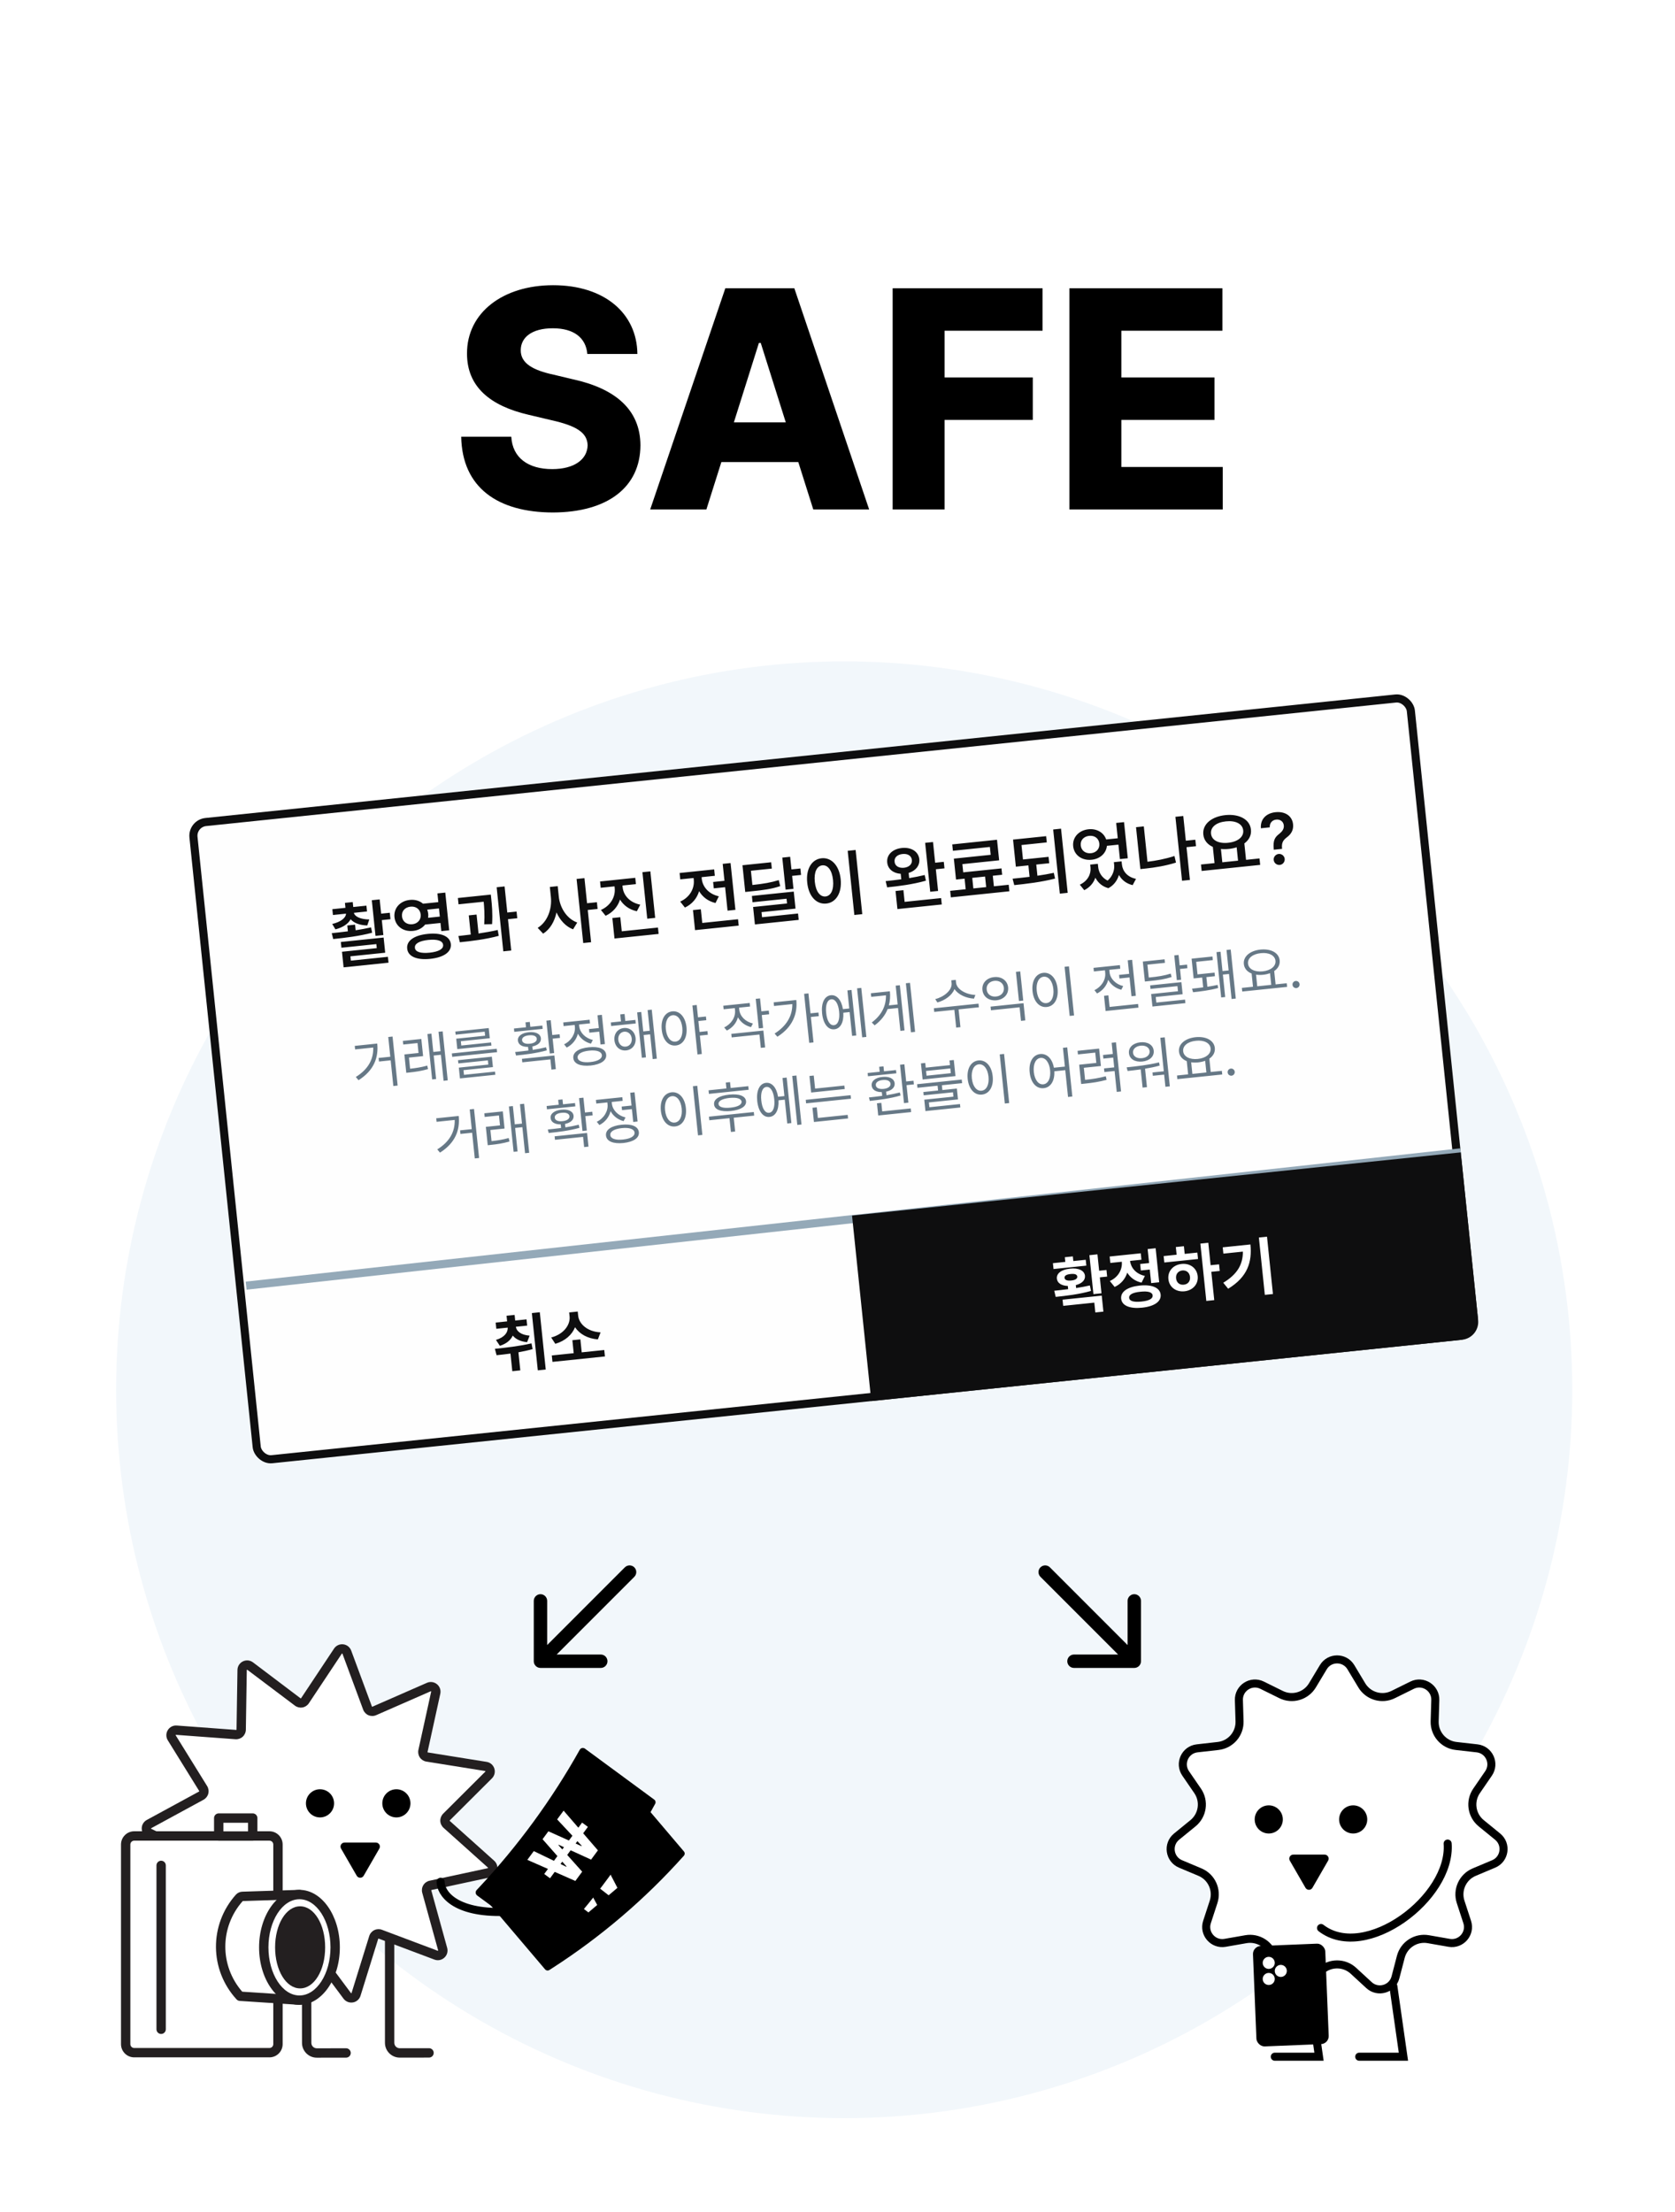 <svg width="375" height="495" viewBox="0 0 375 495" fill="none" xmlns="http://www.w3.org/2000/svg">
<rect width="375" height="495" fill="white"/>
<circle cx="188.999" cy="311" r="163" fill="#F2F7FB"/>
<path d="M296.265 373.086C297.663 370.758 301.038 370.758 302.437 373.086L304.876 377.147C306.323 379.556 309.376 380.453 311.896 379.208L316.144 377.111C318.579 375.908 321.418 377.733 321.336 380.448L321.192 385.183C321.107 387.992 323.192 390.397 325.984 390.712L330.691 391.245C333.39 391.55 334.792 394.619 333.255 396.859L330.574 400.764C328.984 403.081 329.437 406.231 331.616 408.006L335.288 410.999C337.394 412.714 336.914 416.055 334.41 417.108L330.043 418.945C327.452 420.034 326.131 422.929 327.004 425.6L328.476 430.103C329.32 432.685 327.109 435.236 324.434 434.768L319.768 433.952C316.999 433.467 314.322 435.188 313.612 437.908L312.416 442.491C311.73 445.119 308.491 446.07 306.493 444.23L303.009 441.021C300.942 439.117 297.76 439.117 295.692 441.021L292.208 444.23C290.21 446.07 286.971 445.119 286.285 442.491L285.089 437.908C284.379 435.188 281.702 433.467 278.934 433.952L274.268 434.768C271.592 435.236 269.382 432.685 270.226 430.103L271.697 425.6C272.57 422.929 271.249 420.034 268.658 418.945L264.291 417.108C261.787 416.055 261.307 412.714 263.413 410.999L267.085 408.006C269.264 406.231 269.717 403.081 268.127 400.764L265.446 396.859C263.909 394.619 265.311 391.55 268.01 391.245L272.717 390.712C275.51 390.397 277.594 387.992 277.509 385.183L277.365 380.448C277.283 377.733 280.122 375.908 282.558 377.111L286.805 379.208C289.325 380.453 292.378 379.556 293.825 377.147L296.265 373.086Z" fill="white" stroke="black" stroke-width="1.8"/>
<circle cx="284.05" cy="407.15" r="3.15" fill="black"/>
<circle cx="302.95" cy="407.15" r="3.15" fill="black"/>
<path d="M292.271 422.45C292.618 423.05 293.484 423.05 293.83 422.45L297.338 416.375C297.684 415.775 297.251 415.025 296.558 415.025H289.543C288.85 415.025 288.417 415.775 288.764 416.375L292.271 422.45Z" fill="black"/>
<path d="M324.1 412.549C325 424.699 305.65 439.101 295.75 431.45" stroke="black" stroke-width="1.8" stroke-linecap="round"/>
<path d="M293.049 444.499L295.299 460.249H285.399" stroke="black" stroke-width="1.8" stroke-linecap="round"/>
<path d="M311.949 444.499L314.199 460.249H304.299" stroke="black" stroke-width="1.8" stroke-linecap="round"/>
<path d="M139.89 350.74C140.475 350.154 141.425 350.154 142.011 350.74C142.597 351.326 142.597 352.276 142.011 352.861L140.95 351.801L139.89 350.74ZM121.001 373.248C120.172 373.248 119.501 372.577 119.501 371.748L119.502 358.248C119.502 357.42 120.173 356.748 121.002 356.748C121.83 356.748 122.502 357.42 122.502 358.248L122.501 370.248L134.501 370.249C135.329 370.249 136.001 370.921 136.001 371.749C136.001 372.577 135.329 373.249 134.501 373.249L121.001 373.248ZM140.95 351.801L142.011 352.861L122.062 372.809L121.001 371.748L119.94 370.688L139.89 350.74L140.95 351.801Z" fill="black"/>
<path d="M235.058 350.74C234.472 350.154 233.522 350.154 232.936 350.74C232.351 351.326 232.351 352.276 232.936 352.861L233.997 351.801L235.058 350.74ZM253.946 373.248C254.775 373.248 255.446 372.577 255.446 371.748L255.446 358.248C255.446 357.42 254.774 356.748 253.946 356.748C253.117 356.748 252.446 357.42 252.446 358.248L252.446 370.248L240.446 370.249C239.618 370.249 238.946 370.921 238.946 371.749C238.946 372.577 239.618 373.249 240.446 373.249L253.946 373.248ZM233.997 351.801L232.936 352.861L252.886 372.809L253.946 371.748L255.007 370.688L235.058 350.74L233.997 351.801Z" fill="black"/>
<rect x="280.445" y="435.539" width="16.2" height="22.5" rx="1.8" transform="rotate(-2.326 280.445 435.539)" fill="black"/>
<circle cx="284.045" cy="439.251" r="1.35" fill="white"/>
<circle cx="284.045" cy="442.851" r="1.35" fill="white"/>
<circle cx="286.745" cy="441.051" r="1.35" fill="white"/>
<path d="M79.717 446.299L83.675 433.554C83.866 432.938 84.536 432.608 85.143 432.836L97.629 437.531C98.488 437.854 99.353 437.066 99.107 436.176L95.553 423.308C95.38 422.685 95.768 422.043 96.399 421.907L109.432 419.102C110.329 418.911 110.628 417.777 109.946 417.165L100.005 408.26C99.525 407.828 99.504 407.082 99.963 406.625L109.408 397.209C110.057 396.56 109.701 395.447 108.791 395.3L95.624 393.188C94.986 393.083 94.566 392.468 94.702 391.836L97.559 378.801C97.756 377.903 96.852 377.159 96.01 377.527L83.795 382.875C83.203 383.135 82.515 382.839 82.291 382.233L77.652 369.714C77.331 368.851 76.17 368.718 75.66 369.48L68.276 380.589C67.919 381.129 67.183 381.255 66.665 380.863L56.007 372.839C55.274 372.287 54.222 372.801 54.207 373.719L53.998 387.067C53.987 387.713 53.436 388.217 52.791 388.17L39.492 387.186C38.575 387.119 37.972 388.119 38.455 388.9L45.486 400.245C45.825 400.793 45.634 401.517 45.067 401.827L33.354 408.197C32.546 408.634 32.579 409.804 33.408 410.203L45.45 415.946C46.034 416.223 46.263 416.936 45.952 417.503L39.538 429.202C39.095 430.009 39.756 430.975 40.667 430.858L53.894 429.175C54.534 429.094 55.114 429.566 55.159 430.216L56.085 443.535C56.148 444.452 57.225 444.912 57.93 444.318L68.144 435.743C68.638 435.326 69.383 435.413 69.767 435.933L77.739 446.64C78.288 447.378 79.439 447.182 79.713 446.304L79.717 446.299Z" fill="white"/>
<path d="M79.154 448.077C79.895 447.898 80.487 447.349 80.713 446.612L84.672 433.868C84.674 433.859 84.681 433.835 84.713 433.823C84.739 433.808 84.763 433.82 84.773 433.822L97.258 438.516C98.027 438.805 98.879 438.641 99.486 438.085C100.094 437.532 100.33 436.693 100.113 435.9L96.558 423.032C96.558 423.032 96.55 423 96.565 422.974C96.58 422.945 96.605 422.943 96.613 422.941L109.646 420.136C110.45 419.967 111.079 419.362 111.288 418.569C111.497 417.776 111.247 416.939 110.636 416.392L100.696 407.486C100.696 407.486 100.674 407.466 100.67 407.432C100.67 407.397 100.687 407.38 100.69 407.375L110.136 397.959C110.715 397.379 110.92 396.535 110.67 395.75C110.416 394.969 109.757 394.4 108.946 394.272L95.779 392.16C95.779 392.16 95.747 392.154 95.728 392.129C95.709 392.103 95.715 392.076 95.714 392.072L98.572 379.037C98.749 378.234 98.463 377.41 97.829 376.891C97.194 376.371 96.333 376.251 95.581 376.58L83.366 381.928C83.366 381.928 83.335 381.94 83.306 381.929C83.277 381.915 83.267 381.892 83.266 381.887L78.627 369.368C78.341 368.596 77.659 368.057 76.844 367.965C76.028 367.87 75.242 368.237 74.786 368.921L67.402 380.031C67.402 380.031 67.379 380.058 67.35 380.065C67.317 380.073 67.296 380.056 67.29 380.049L56.639 372.002C55.981 371.51 55.116 371.425 54.38 371.785C53.644 372.144 53.175 372.879 53.163 373.702L52.954 387.05C52.954 387.05 52.954 387.084 52.928 387.104C52.904 387.127 52.881 387.124 52.872 387.121L39.573 386.137C38.757 386.076 37.983 386.475 37.558 387.178C37.133 387.88 37.137 388.751 37.569 389.449L44.6 400.794C44.6 400.794 44.615 400.821 44.609 400.852C44.6 400.885 44.577 400.895 44.574 400.9L32.861 407.27C32.141 407.66 31.707 408.416 31.729 409.235C31.751 410.059 32.225 410.786 32.966 411.141L45.007 416.884C45.007 416.884 45.037 416.898 45.049 416.93C45.061 416.962 45.048 416.982 45.042 416.992L38.628 428.691C38.234 429.412 38.276 430.283 38.738 430.961C39.2 431.639 39.994 431.999 40.808 431.892L54.035 430.21C54.035 430.21 54.068 430.202 54.095 430.225C54.121 430.245 54.123 430.27 54.121 430.279L55.047 443.594C55.103 444.414 55.611 445.123 56.365 445.446C57.12 445.768 57.981 445.637 58.612 445.109L68.825 436.534C68.825 436.534 68.85 436.511 68.882 436.52C68.914 436.526 68.931 436.543 68.933 436.551L76.904 447.258C77.395 447.916 78.202 448.239 79.014 448.103C79.063 448.091 79.112 448.083 79.161 448.071L79.154 448.077ZM78.713 445.988C78.713 445.988 78.706 446.028 78.653 446.041C78.608 446.052 78.589 446.026 78.577 446.012L70.606 435.309C70.249 434.83 69.707 434.517 69.118 434.448C68.528 434.379 67.925 434.56 67.47 434.942L57.256 443.517C57.256 443.517 57.221 443.547 57.177 443.527C57.133 443.508 57.132 443.482 57.131 443.461L56.204 430.142C56.164 429.548 55.874 428.992 55.415 428.611C54.957 428.23 54.355 428.061 53.761 428.135L40.535 429.818C40.535 429.818 40.489 429.825 40.462 429.784C40.435 429.747 40.447 429.723 40.459 429.702L46.869 418.004C47.156 417.482 47.217 416.858 47.032 416.29C46.847 415.722 46.436 415.252 45.899 414.994L33.858 409.251C33.858 409.251 33.814 409.231 33.815 409.183C33.817 409.136 33.839 409.122 33.855 409.114L45.567 402.744C46.089 402.458 46.478 401.966 46.628 401.391C46.781 400.814 46.687 400.194 46.375 399.687L39.344 388.342C39.344 388.342 39.317 388.301 39.342 388.261C39.366 388.22 39.393 388.222 39.414 388.221L52.713 389.206C53.306 389.252 53.898 389.044 54.336 388.645C54.774 388.245 55.031 387.669 55.042 387.075L55.251 373.728C55.251 373.728 55.252 373.68 55.295 373.661C55.338 373.642 55.359 373.658 55.374 373.668L66.032 381.692C66.508 382.051 67.116 382.197 67.704 382.098C68.296 381.998 68.817 381.656 69.146 381.162L76.53 370.053C76.53 370.053 76.555 370.012 76.604 370.018C76.648 370.024 76.658 370.048 76.667 370.067L81.306 382.586C81.514 383.144 81.948 383.601 82.491 383.832C83.034 384.063 83.667 384.06 84.208 383.822L96.423 378.474C96.423 378.474 96.466 378.455 96.503 378.485C96.54 378.514 96.534 378.542 96.53 378.56L93.672 391.595C93.546 392.178 93.665 392.792 93.999 393.285C94.334 393.778 94.864 394.116 95.451 394.207L108.618 396.32C108.618 396.32 108.663 396.326 108.678 396.37C108.689 396.415 108.672 396.436 108.658 396.448L99.213 405.864C98.793 406.285 98.559 406.868 98.573 407.461C98.588 408.057 98.855 408.627 99.297 409.025L109.237 417.93C109.237 417.93 109.27 417.961 109.26 418.007C109.249 418.052 109.224 418.054 109.201 418.064L96.168 420.869C95.59 420.992 95.075 421.358 94.768 421.869C94.46 422.379 94.373 423 94.534 423.574L98.088 436.442C98.088 436.442 98.099 436.487 98.069 436.52C98.034 436.555 98.01 436.543 97.991 436.539L85.505 431.845C84.95 431.634 84.324 431.665 83.788 431.928C83.253 432.191 82.846 432.665 82.669 433.235L78.711 445.979L78.713 445.988Z" fill="#231F20"/>
<path d="M89.492 460.451L96.053 460.444C96.631 460.444 97.1 459.973 97.099 459.395C97.099 458.816 96.629 458.346 96.051 458.347L89.49 458.353C88.824 458.354 88.279 457.809 88.278 457.142L88.277 434.149C88.276 433.57 87.807 433.101 87.228 433.101C86.65 433.102 86.181 433.572 86.182 434.151L86.183 457.144C86.185 458.969 87.67 460.452 89.492 460.451Z" fill="#231F20"/>
<path d="M70.921 460.466L77.481 460.459C78.059 460.459 78.528 459.988 78.528 459.41C78.527 458.831 78.057 458.361 77.479 458.362L70.918 458.368C70.252 458.369 69.707 457.824 69.707 457.157L69.686 436.557C69.686 435.978 69.216 435.509 68.638 435.51C68.06 435.51 67.591 435.98 67.592 436.559L67.612 457.159C67.614 458.984 69.098 460.467 70.921 460.466Z" fill="#231F20"/>
<path d="M30.041 410.857L60.318 410.857C61.371 410.857 62.225 411.711 62.225 412.765L62.225 457.439C62.225 458.493 61.371 459.347 60.318 459.347L30.041 459.347C28.988 459.347 28.135 458.493 28.135 457.439L28.135 412.765C28.135 411.711 28.988 410.857 30.041 410.857Z" fill="white"/>
<path d="M30.04 460.394L60.326 460.394C61.951 460.394 63.279 459.068 63.279 457.437L63.279 412.759C63.279 411.128 61.955 409.802 60.326 409.802L30.044 409.802C28.419 409.802 27.09 411.128 27.09 412.759L27.09 457.437C27.09 459.068 28.414 460.394 30.044 460.394L30.04 460.394ZM60.326 411.904C60.799 411.904 61.184 412.289 61.184 412.763L61.184 457.441C61.184 457.915 60.799 458.301 60.326 458.301L30.044 458.301C29.571 458.301 29.185 457.915 29.185 457.441L29.185 412.763C29.185 412.289 29.571 411.904 30.044 411.904L60.326 411.904Z" fill="#231F20"/>
<path d="M36.076 455.158C36.654 455.158 37.123 454.689 37.123 454.11L37.123 417.44C37.123 416.861 36.654 416.391 36.076 416.391C35.498 416.391 35.029 416.861 35.029 417.44L35.029 454.11C35.029 454.689 35.498 455.158 36.076 455.158Z" fill="#231F20"/>
<path d="M53.734 446.716L67.044 447.593L67.044 423.96L54.279 424.371C54.011 424.38 53.76 424.497 53.584 424.699C47.974 430.986 48.041 440.508 53.739 446.721L53.734 446.716Z" fill="white"/>
<path d="M67.044 448.64C67.308 448.64 67.564 448.54 67.761 448.355C67.97 448.158 68.092 447.881 68.092 447.592L68.092 423.959C68.092 423.674 67.979 423.401 67.773 423.204C67.568 423.007 67.296 422.898 67.011 422.91L54.245 423.321C53.697 423.338 53.169 423.585 52.8 423.997C46.805 430.716 46.876 440.792 52.964 447.428C53.148 447.625 53.399 447.747 53.667 447.763L66.977 448.64C66.998 448.64 67.023 448.64 67.044 448.64ZM65.997 425.041L65.997 446.472L54.229 445.7C49.155 439.869 49.18 431.228 54.342 425.419L65.997 425.045L65.997 425.041Z" fill="#231F20"/>
<path d="M67.044 447.596C62.629 447.596 59.05 442.306 59.05 435.78C59.05 429.254 62.629 423.963 67.044 423.963C71.459 423.963 75.038 429.254 75.038 435.78C75.038 442.306 71.459 447.596 67.044 447.596Z" fill="white"/>
<path d="M67.044 448.642C72.029 448.642 76.085 442.87 76.085 435.777C76.085 428.684 72.029 422.912 67.044 422.912C62.059 422.912 58.003 428.684 58.003 435.777C58.003 442.87 62.059 448.642 67.044 448.642ZM67.044 425.01C70.873 425.01 73.99 429.842 73.99 435.777C73.99 441.713 70.873 446.545 67.044 446.545C63.215 446.545 60.098 441.713 60.098 435.777C60.098 429.842 63.215 425.01 67.044 425.01Z" fill="#231F20"/>
<path d="M67.195 443.918C64.68 443.918 62.642 440.274 62.642 435.78C62.642 431.286 64.68 427.642 67.195 427.642C69.711 427.642 71.749 431.286 71.749 435.78C71.749 440.274 69.711 443.918 67.195 443.918Z" fill="#231F20"/>
<path d="M67.193 444.964C70.335 444.964 72.794 440.928 72.794 435.777C72.794 430.626 70.335 426.591 67.193 426.591C64.05 426.591 61.591 430.626 61.591 435.777C61.591 440.928 64.05 444.964 67.193 444.964ZM67.193 428.693C68.852 428.693 70.699 431.604 70.699 435.782C70.699 439.96 68.852 442.871 67.193 442.871C65.534 442.871 63.686 439.96 63.686 435.782C63.686 431.604 65.534 428.693 67.193 428.693Z" fill="#231F20"/>
<path d="M48.968 406.849L56.581 406.849L56.581 410.875L48.968 410.875L48.968 406.849Z" fill="white"/>
<path d="M48.968 411.922L56.581 411.922C57.159 411.922 57.628 411.452 57.628 410.873L57.628 406.846C57.628 406.267 57.159 405.797 56.581 405.797L48.968 405.797C48.39 405.797 47.921 406.267 47.921 406.846L47.921 410.873C47.921 411.452 48.39 411.922 48.968 411.922ZM55.533 409.824L50.016 409.824L50.016 407.895L55.533 407.895L55.533 409.824Z" fill="#231F20"/>
<path d="M79.862 419.75C80.209 420.35 81.075 420.35 81.421 419.75L84.928 413.675C85.275 413.075 84.842 412.325 84.149 412.325H77.134C76.441 412.325 76.008 413.075 76.355 413.675L79.862 419.75Z" fill="black"/>
<circle cx="71.644" cy="403.55" r="3.15" fill="black"/>
<circle cx="88.744" cy="403.55" r="3.15" fill="black"/>
<path d="M98.644 421.096C98.644 423.497 101.523 428.209 113.044 427.85" stroke="black" stroke-width="1.8" stroke-linecap="round"/>
<g filter="url(#filter0_d_4633_83984)">
<path d="M109.593 426.593C109.275 426.218 109.355 425.648 109.766 425.376L110.412 424.948C121.063 417.889 130.819 409.564 139.465 400.155C139.786 399.805 140.341 399.816 140.649 400.178L153.122 414.865C153.354 415.139 153.349 415.542 153.11 415.81C144.453 425.503 134.521 433.978 123.588 441.004L123 441.382C122.686 441.583 122.272 441.522 122.03 441.237L109.593 426.593Z" fill="black"/>
<path d="M131.734 428.5L127.71 425.461L126.357 426.607L125.315 425.375L126.389 424.465L122.364 421.427L124.223 419.852L128.109 423.008L129.111 422.16L126.746 417.715L128.424 416.294L132.419 419.358L133.427 418.504L130.947 414.157L132.806 412.582L135.135 417.057L136.216 416.142L137.259 417.374L135.901 418.524L138.229 422.999L136.262 424.666L132.297 421.576L131.307 422.414L133.702 426.834L131.734 428.5ZM129.382 424.045L130.481 424.939L130.553 424.878L129.883 423.621L129.382 424.045ZM130.518 420.968L131.001 420.559L129.967 419.755L129.895 419.817L130.518 420.968ZM133.728 420.364L134.873 421.239L134.945 421.178L134.235 419.935L133.728 420.364Z" fill="white"/>
</g>
<g filter="url(#filter1_d_4633_83984)">
<path d="M106.828 424.713C106.432 424.421 106.379 423.848 106.715 423.489L107.246 422.923C115.982 413.598 123.554 403.247 129.797 392.098C130.03 391.684 130.572 391.566 130.955 391.847L146.479 403.262C146.768 403.475 146.856 403.869 146.685 404.185C140.496 415.613 132.788 426.15 123.769 435.508L123.284 436.011C123.025 436.279 122.607 436.315 122.307 436.094L106.828 424.713Z" fill="black"/>
<path d="M128.809 421.46L124.191 419.431L123.14 420.857L121.841 419.9L122.677 418.766L118.059 416.738L119.505 414.777L124.015 416.952L124.794 415.895L121.468 412.116L122.773 410.346L127.366 412.406L128.15 411.343L124.735 407.685L126.181 405.724L129.479 409.541L130.319 408.402L131.618 409.359L130.562 410.792L133.86 414.609L132.329 416.685L127.759 414.593L126.989 415.637L130.339 419.384L128.809 421.46ZM125.492 417.668L126.767 418.284L126.823 418.207L125.881 417.139L125.492 417.668ZM125.888 414.412L126.263 413.902L125.072 413.358L125.016 413.435L125.888 414.412ZM128.872 413.084L130.188 413.671L130.244 413.595L129.266 412.549L128.872 413.084Z" fill="white"/>
</g>
<path d="M131.488 79.205C131.18 75.616 128.514 73.463 123.763 73.463C119.046 73.463 116.62 75.514 116.585 78.316C116.517 81.393 119.525 82.897 123.968 83.853L128.275 84.879C137.811 86.964 143.348 91.715 143.382 99.644C143.348 109.01 136.068 114.649 123.763 114.684C111.424 114.649 103.46 109.112 103.255 97.731H114.466C114.74 102.516 118.329 104.977 123.626 104.977C128.548 104.977 131.488 102.823 131.556 99.644C131.488 96.773 128.958 95.269 123.49 94.039L118.294 92.809C109.784 90.826 104.554 86.588 104.554 79.137C104.52 69.942 112.621 63.824 123.832 63.824C135.248 63.824 142.596 70.045 142.699 79.205H131.488ZM158.148 114H145.57L162.386 64.508H177.835L194.583 114H182.074L178.724 103.404H161.498L158.148 114ZM164.3 94.518H175.921L170.316 76.744H169.906L164.3 94.518ZM199.847 114V64.508H233.412V74.01H211.468V84.469H231.224V93.971H211.468V114H199.847ZM239.427 114V64.508H273.675V74.01H251.048V84.469L271.898 84.469V93.971L251.048 93.971V104.498L273.744 104.498V114H239.427Z" fill="black"/>
<rect x="42.996" y="184.272" width="274.011" height="143.357" rx="3.093" transform="rotate(-5.924 42.996 184.272)" fill="#FEFEFE" stroke="#0E0E0F" stroke-width="1.815"/>
<path d="M117.88 295.245L118.025 296.641L115.487 296.904C115.634 297.908 116.639 298.737 118.572 298.893L118.011 300.348C116.529 300.217 115.461 299.679 114.801 298.878C114.335 299.881 113.387 300.706 111.91 301.166L111.032 299.846C112.932 299.278 113.73 298.177 113.668 297.093L111.115 297.358L110.971 295.962L113.537 295.695L113.407 294.44L115.212 294.253L115.342 295.508L117.88 295.245ZM110.796 301.838C113.165 301.592 116.322 301.243 118.993 300.616L119.241 301.902C118.202 302.195 117.129 302.428 116.065 302.616L116.485 306.663L114.694 306.849L114.285 302.901C113.175 303.059 112.11 303.169 111.173 303.267L110.796 301.838ZM120.404 306.656L119.074 293.838L120.851 293.654L122.181 306.472L120.404 306.656ZM135.282 302.105L135.431 303.543L123.685 304.762L123.536 303.324L128.443 302.814L128.142 299.909L129.933 299.724L130.234 302.628L135.282 302.105ZM123.404 299.304C126.262 298.551 127.695 296.428 127.521 294.615L127.426 293.698L129.344 293.499L129.439 294.416C129.622 296.25 131.479 298.01 134.459 298.156L133.853 299.73C131.554 299.555 129.751 298.524 128.739 297.011C128.065 298.692 126.521 300.085 124.32 300.719L123.404 299.304Z" fill="#0E0E0F"/>
<path d="M87.885 231.96L89.023 242.929L88.061 243.028L87.464 237.279L84.849 237.55L84.765 236.748L87.381 236.477L86.923 232.06L87.885 231.96ZM79.657 241.007C82.476 239.262 83.632 237.003 83.563 234.416L79.504 234.837L79.422 234.048L84.456 233.525C84.772 236.635 83.744 239.529 80.269 241.729L79.657 241.007ZM94.327 232.501L94.725 236.338L91.554 236.667L91.812 239.16C93.076 239.022 94.262 238.849 95.656 238.462L95.824 239.242C94.292 239.676 93.057 239.854 91.675 239.997L90.959 240.071L90.533 235.963L93.704 235.634L93.473 233.413L90.278 233.744L90.193 232.93L94.327 232.501ZM96.75 241.553L95.696 231.399L96.585 231.306L97.01 235.403L98.626 235.235L98.175 230.892L99.101 230.796L100.239 241.765L99.314 241.861L98.709 236.037L97.093 236.205L97.638 241.461L96.75 241.553ZM111.203 234.691L111.283 235.456L101.239 236.498L101.16 235.733L111.203 234.691ZM102.615 237.976L102.539 237.248L110.115 236.462L110.357 238.794L103.768 239.478L103.877 240.527L110.824 239.806L110.897 240.509L102.975 241.331L102.724 238.913L109.325 238.228L109.228 237.29L102.615 237.976ZM102.009 231.542L101.936 230.838L109.413 230.063L109.649 232.333L103.171 233.005L103.271 233.967L109.946 233.275L110.019 233.978L102.382 234.771L102.14 232.439L108.605 231.768L108.512 230.867L102.009 231.542ZM123.298 228.298L123.642 231.617L125.283 231.446L125.368 232.261L123.727 232.431L124.061 235.651L123.086 235.752L122.323 228.399L123.298 228.298ZM115.332 235.422C116.208 235.331 117.232 235.225 118.303 235.083L118.219 234.275C116.93 234.29 116.042 233.79 115.954 232.876C115.844 231.877 116.81 231.153 118.352 230.993C119.907 230.832 120.983 231.344 121.099 232.342C121.18 233.25 120.439 233.919 119.181 234.175L119.261 234.946C120.28 234.79 121.308 234.596 122.255 234.355L122.415 235.049C120.077 235.716 117.457 236.006 115.525 236.2L115.332 235.422ZM115.138 230.903L115.061 230.162L117.763 229.882L117.649 228.784L118.611 228.684L118.725 229.782L121.415 229.503L121.492 230.243L115.138 230.903ZM116.931 237.726L116.85 236.948L124.117 236.194L124.435 239.254L123.46 239.355L123.223 237.073L116.931 237.726ZM116.879 232.78C116.932 233.354 117.608 233.677 118.619 233.56C119.632 233.467 120.233 233.012 120.173 232.438C120.113 231.858 119.434 231.567 118.424 231.684C117.411 231.777 116.813 232.201 116.879 232.78ZM134.747 227.097L135.425 233.637L134.451 233.738L134.152 230.863L131.944 231.092L131.861 230.29L134.069 230.061L133.772 227.198L134.747 227.097ZM126.29 233.699C127.858 232.944 128.864 231.337 128.701 229.77L128.659 229.363L126.179 229.62L126.094 228.806L132.005 228.192L132.089 229.007L129.634 229.261L129.675 229.656C129.823 231.088 131.063 232.337 132.724 232.72L132.299 233.549C131.025 233.233 129.973 232.406 129.38 231.327C129.045 232.659 128.133 233.788 126.877 234.424L126.29 233.699ZM128.356 236.777C128.216 235.488 129.538 234.59 131.821 234.36C134.097 234.117 135.576 234.725 135.71 236.014C135.844 237.31 134.52 238.195 132.245 238.444C129.961 238.668 128.484 238.073 128.356 236.777ZM129.318 236.677C129.395 237.474 130.481 237.847 132.165 237.666C133.843 237.498 134.83 236.91 134.747 236.114C134.664 235.312 133.578 234.938 131.9 235.112C130.215 235.287 129.229 235.876 129.318 236.677ZM142.248 228.239L142.33 229.029L136.827 229.6L136.745 228.81L139.028 228.573L138.865 227.006L139.828 226.907L139.991 228.474L142.248 228.239ZM137.558 232.792C137.407 231.336 138.293 230.202 139.656 230.055C141.038 229.918 142.132 230.845 142.296 232.3C142.436 233.776 141.557 234.915 140.176 235.064C138.811 235.2 137.711 234.266 137.558 232.792ZM138.421 232.702C138.523 233.677 139.218 234.309 140.087 234.213C140.964 234.128 141.533 233.364 141.432 232.39C141.332 231.427 140.618 230.791 139.74 230.869C138.872 230.972 138.322 231.74 138.421 232.702ZM143.701 236.706L142.647 226.552L143.56 226.457L144.012 230.812L145.468 230.661L144.988 226.034L145.913 225.938L147.051 236.907L146.126 237.003L145.551 231.463L144.095 231.614L144.614 236.612L143.701 236.706ZM150.517 226.321C152.134 226.16 153.436 227.527 153.691 229.858C153.921 232.198 152.927 233.797 151.31 233.959C149.682 234.134 148.387 232.772 148.151 230.433C147.902 228.102 148.889 226.496 150.517 226.321ZM149.064 230.338C149.255 232.12 150.135 233.214 151.22 233.095C152.319 232.987 152.938 231.738 152.753 229.955C152.568 228.172 151.706 227.077 150.607 227.185C149.522 227.304 148.885 228.555 149.064 230.338ZM156.157 235.963L155.019 224.994L155.981 224.894L156.268 227.658L158.045 227.473L158.131 228.3L156.354 228.484L156.608 230.927L158.384 230.743L158.469 231.557L156.692 231.742L157.12 235.863L156.157 235.963ZM165.508 225.963C165.666 227.424 166.878 228.646 168.559 229.039L168.143 229.843C166.845 229.528 165.796 228.733 165.209 227.646C164.87 228.941 163.964 230.014 162.724 230.617L162.127 229.918C163.708 229.168 164.709 227.636 164.558 226.062L164.51 225.593L162.005 225.853L161.923 225.063L167.845 224.448L167.927 225.238L165.46 225.494L165.508 225.963ZM163.806 232.151L163.724 231.361L170.905 230.616L171.297 234.392L170.334 234.491L170.024 231.506L163.806 232.151ZM169.882 230.136L169.196 223.523L170.158 223.423L170.459 226.322L172.113 226.151L172.198 226.977L170.545 227.149L170.845 230.036L169.882 230.136ZM180.992 222.299L181.455 226.765L183.232 226.581L183.316 227.395L181.54 227.579L182.13 233.268L181.167 233.367L180.029 222.398L180.992 222.299ZM173.419 231.29C176.105 229.59 177.428 227.314 177.38 224.694L173.29 225.118L173.206 224.304L178.277 223.778C178.593 226.881 177.43 229.864 174.042 231.999L173.419 231.29ZM192.824 221.071L193.963 232.04L193.025 232.137L191.887 221.168L192.824 221.071ZM184.05 226.77C183.814 224.438 184.586 222.867 186.011 222.713C187.344 222.581 188.378 223.771 188.716 225.825L190.135 225.677L189.715 221.63L190.64 221.534L191.696 231.714L190.771 231.81L190.218 226.479L188.805 226.626C188.934 228.77 188.154 230.204 186.802 230.338C185.378 230.492 184.298 229.102 184.05 226.77ZM184.963 226.676C185.135 228.454 185.819 229.517 186.706 229.413C187.602 229.332 188.053 228.151 187.862 226.375C187.684 224.591 187 223.533 186.106 223.626C185.217 223.718 184.765 224.894 184.963 226.676ZM203.732 219.939L204.87 230.908L203.944 231.004L202.806 220.035L203.732 219.939ZM195.174 228.809C197.408 227.149 198.4 225.044 198.347 222.73L195.052 223.072L194.969 222.27L199.226 221.828C199.338 222.908 199.273 223.968 198.998 224.982L200.966 224.778L200.53 220.571L201.455 220.475L202.505 230.592L201.579 230.688L201.048 225.568L198.722 225.809C198.195 227.155 197.251 228.394 195.814 229.453L195.174 228.809ZM214.042 219.904C214.209 221.452 216.358 222.576 218.367 222.648L218.054 223.479C216.322 223.372 214.534 222.603 213.691 221.331C213.129 222.761 211.541 223.868 209.862 224.329L209.385 223.58C211.336 223.097 213.206 221.581 213.042 220.008L212.977 219.379L213.977 219.275L214.042 219.904ZM209.159 226.447L209.074 225.633L219.068 224.596L219.153 225.41L214.612 225.881L215.024 229.854L214.074 229.953L213.662 225.98L209.159 226.447ZM229.147 224.498L229.547 228.347L228.584 228.447L228.269 225.412L221.853 226.078L221.769 225.263L229.147 224.498ZM219.948 221.536C219.784 220.013 220.889 218.826 222.555 218.659C224.22 218.48 225.533 219.416 225.698 220.94C225.852 222.483 224.758 223.662 223.093 223.841C221.427 224.008 220.102 223.079 219.948 221.536ZM220.898 221.438C220.995 222.494 221.878 223.132 223.006 223.002C224.124 222.899 224.857 222.093 224.748 221.038C224.641 220.008 223.758 219.376 222.641 219.486C221.513 219.609 220.779 220.409 220.898 221.438ZM228.124 224.005L227.446 217.478L228.409 217.378L229.086 223.905L228.124 224.005ZM239.316 216.247L240.457 227.24L239.482 227.341L238.341 216.348L239.316 216.247ZM231.164 221.819C230.928 219.486 231.934 217.879 233.568 217.704C235.197 217.541 236.53 218.905 236.766 221.238C237.015 223.575 235.99 225.178 234.361 225.341C232.726 225.517 231.413 224.157 231.164 221.819ZM232.102 221.722C232.287 223.505 233.174 224.598 234.271 224.477C235.376 224.369 236.013 223.118 235.828 221.335C235.643 219.552 234.763 218.459 233.658 218.567C232.56 218.687 231.917 219.939 232.102 221.722ZM253.457 214.792L254.292 222.836L253.317 222.938L252.881 218.73L250.623 218.964L250.539 218.162L252.797 217.928L252.482 214.893L253.457 214.792ZM245.02 221.579C246.577 220.843 247.599 219.272 247.436 217.699L247.377 217.131L244.897 217.389L244.814 216.587L250.724 215.973L250.807 216.775L248.352 217.03L248.411 217.598C248.558 219.017 249.799 220.278 251.46 220.661L251.034 221.491C249.754 221.168 248.702 220.348 248.109 219.263C247.766 220.583 246.859 221.693 245.608 222.316L245.02 221.579ZM247.524 226.245L247.171 222.84L248.146 222.738L248.415 225.329L254.794 224.668L254.878 225.482L247.524 226.245ZM260.728 214.673L260.81 215.463L256.886 215.87L257.186 218.757C259.34 218.546 260.628 218.332 262.095 217.874L262.299 218.638C260.761 219.135 259.428 219.335 257.169 219.557L256.318 219.646L255.854 215.179L260.728 214.673ZM257.574 221.299L257.492 220.509L264.488 219.783L264.769 222.485L258.748 223.11L258.877 224.356L265.305 223.689L265.387 224.479L258.009 225.244L257.718 222.444L263.727 221.82L263.608 220.673L257.574 221.299ZM263.47 219.34L262.895 213.8L263.857 213.7L264.099 216.032L265.753 215.861L265.836 216.663L264.182 216.834L264.432 219.24L263.47 219.34ZM266.872 221.244C267.576 221.171 268.457 221.074 269.373 220.947L269.145 218.751L267.233 218.949L266.775 214.532L271.439 214.048L271.522 214.85L267.808 215.236L268.1 218.049L271.912 217.653L271.996 218.455L270.083 218.654L270.308 220.819C271.112 220.698 271.908 220.553 272.597 220.401L272.719 221.099C270.937 221.596 268.592 221.895 267.105 222.043L266.872 221.244ZM273.399 223.211L272.347 213.069L273.248 212.975L273.697 217.306L275.067 217.164L274.592 212.586L275.53 212.489L276.668 223.458L275.73 223.555L275.149 217.954L273.779 218.096L274.3 223.117L273.399 223.211ZM288.072 220.03L288.157 220.844L278.113 221.886L278.029 221.072L280.521 220.813L280.215 217.858C279.226 217.468 278.577 216.737 278.473 215.738C278.297 214.041 279.847 212.752 282.19 212.496C284.536 212.265 286.317 213.209 286.493 214.906C286.595 215.887 286.127 216.721 285.27 217.302L285.58 220.288L288.072 220.03ZM279.411 215.641C279.532 216.869 280.894 217.557 282.696 217.37C284.479 217.185 285.683 216.231 285.555 215.003C285.428 213.775 284.055 213.101 282.273 213.298C280.47 213.473 279.277 214.413 279.411 215.641ZM281.471 220.715L284.605 220.389L284.335 217.78C283.872 217.952 283.349 218.075 282.775 218.135C282.214 218.193 281.683 218.186 281.201 218.111L281.471 220.715ZM290.243 221.114C289.81 221.153 289.403 220.833 289.37 220.394C289.313 219.963 289.646 219.567 290.078 219.522C290.516 219.477 290.911 219.798 290.949 220.23C291.001 220.667 290.68 221.062 290.243 221.114ZM106.122 248.164L107.26 259.133L106.298 259.233L105.701 253.483L103.086 253.754L103.002 252.952L105.618 252.681L105.16 248.264L106.122 248.164ZM97.895 257.211C100.713 255.466 101.869 253.207 101.8 250.62L97.741 251.042L97.659 250.252L102.693 249.729C103.009 252.839 101.982 255.733 98.506 257.934L97.895 257.211ZM112.564 248.705L112.962 252.543L109.791 252.872L110.05 255.364C111.314 255.227 112.499 255.054 113.893 254.666L114.061 255.447C112.529 255.88 111.294 256.058 109.912 256.201L109.196 256.276L108.77 252.167L111.941 251.838L111.711 249.617L108.515 249.949L108.43 249.134L112.564 248.705ZM114.987 257.757L113.934 247.603L114.822 247.511L115.247 251.607L116.863 251.439L116.413 247.096L117.338 247L118.476 257.969L117.551 258.065L116.947 252.241L115.33 252.409L115.876 257.665L114.987 257.757ZM130.616 245.635L130.96 248.954L132.601 248.784L132.685 249.598L131.044 249.768L131.379 252.989L130.404 253.09L129.641 245.736L130.616 245.635ZM122.65 252.759C123.526 252.669 124.55 252.562 125.62 252.42L125.536 251.612C124.247 251.627 123.36 251.127 123.271 250.213C123.161 249.214 124.127 248.491 125.67 248.331C127.224 248.169 128.3 248.681 128.416 249.679C128.498 250.588 127.757 251.257 126.499 251.512L126.579 252.283C127.598 252.128 128.625 251.934 129.573 251.692L129.732 252.386C127.394 253.053 124.774 253.343 122.843 253.538L122.65 252.759ZM122.455 248.24L122.378 247.5L125.081 247.219L124.967 246.121L125.929 246.021L126.043 247.12L128.733 246.84L128.81 247.581L122.455 248.24ZM124.248 255.063L124.168 254.286L131.435 253.532L131.752 256.592L130.778 256.693L130.541 254.41L124.248 255.063ZM124.196 250.117C124.25 250.692 124.926 251.014 125.936 250.897C126.949 250.804 127.55 250.349 127.491 249.775C127.431 249.195 126.752 248.904 125.741 249.022C124.728 249.114 124.13 249.538 124.196 250.117ZM142.064 244.434L142.743 250.974L141.768 251.075L141.47 248.2L139.261 248.429L139.178 247.627L141.387 247.398L141.09 244.536L142.064 244.434ZM133.608 251.036C135.176 250.281 136.181 248.674 136.019 247.107L135.977 246.7L133.496 246.957L133.412 246.143L139.322 245.53L139.407 246.344L136.951 246.599L136.992 246.994C137.141 248.425 138.38 249.674 140.041 250.057L139.616 250.887C138.342 250.57 137.29 249.744 136.698 248.664C136.362 249.996 135.451 251.126 134.195 251.761L133.608 251.036ZM135.673 254.114C135.533 252.826 136.856 251.928 139.139 251.697C141.415 251.455 142.893 252.062 143.027 253.351C143.162 254.647 141.838 255.533 139.563 255.781C137.279 256.006 135.802 255.411 135.673 254.114ZM136.636 254.015C136.712 254.811 137.799 255.185 139.482 255.004C141.161 254.836 142.147 254.247 142.065 253.451C141.981 252.649 140.895 252.276 139.217 252.45C137.533 252.624 136.546 253.213 136.636 254.015ZM156.106 242.977L157.246 253.971L156.272 254.072L155.131 243.079L156.106 242.977ZM147.954 248.55C147.718 246.217 148.724 244.61 150.358 244.434C151.987 244.272 153.32 245.636 153.556 247.969C153.804 250.306 152.78 251.909 151.15 252.072C149.516 252.248 148.203 250.887 147.954 248.55ZM148.892 248.453C149.077 250.236 149.963 251.328 151.061 251.208C152.166 251.1 152.803 249.849 152.618 248.066C152.433 246.283 151.552 245.19 150.448 245.298C149.35 245.418 148.707 246.67 148.892 248.453ZM167.526 243.065L167.609 243.867L158.713 244.79L158.63 243.988L162.628 243.573L162.491 242.253L163.441 242.154L163.578 243.474L167.526 243.065ZM158.802 250.692L158.719 249.89L168.762 248.848L168.845 249.65L164.268 250.125L164.588 253.209L163.638 253.308L163.318 250.223L158.802 250.692ZM159.87 247.164C159.735 245.981 161.012 245.187 163.257 244.954C165.484 244.723 166.897 245.237 167.026 246.421C167.14 247.582 165.863 248.375 163.638 248.619C161.391 248.839 159.978 248.325 159.87 247.164ZM160.869 247.06C160.927 247.74 161.925 248.042 163.56 247.866C165.176 247.704 166.085 247.205 166.027 246.525C165.943 245.835 164.951 245.533 163.334 245.694C161.7 245.87 160.785 246.37 160.869 247.06ZM178.303 240.674L179.441 251.643L178.503 251.74L177.365 240.772L178.303 240.674ZM169.528 246.374C169.292 244.041 170.065 242.471 171.489 242.317C172.822 242.184 173.856 243.374 174.194 245.428L175.613 245.281L175.193 241.234L176.118 241.138L177.175 251.317L176.249 251.413L175.696 246.083L174.283 246.229C174.412 248.374 173.632 249.808 172.28 249.942C170.856 250.096 169.776 248.705 169.528 246.374ZM170.441 246.279C170.613 248.057 171.297 249.121 172.184 249.016C173.08 248.936 173.531 247.754 173.341 245.978C173.162 244.195 172.478 243.137 171.584 243.23C170.696 243.322 170.244 244.497 170.441 246.279ZM189.037 242.928L189.118 243.705L181.604 244.485L181.22 240.783L182.182 240.683L182.486 243.607L189.037 242.928ZM180.471 246.909L180.389 246.12L190.433 245.078L190.515 245.867L180.471 246.909ZM182.226 251.08L181.896 247.896L182.858 247.797L183.105 250.178L189.78 249.485L189.863 250.287L182.226 251.08ZM202.474 238.166L202.873 242.016L204.514 241.845L204.599 242.66L202.958 242.83L203.365 246.754L202.39 246.855L201.499 238.267L202.474 238.166ZM194.539 245.587C195.409 245.497 196.438 245.377 197.507 245.229L197.42 244.39C196.131 244.405 195.241 243.88 195.151 242.954C195.036 241.9 195.999 241.151 197.542 240.998C199.096 240.83 200.175 241.367 200.296 242.42C200.379 243.341 199.641 244.035 198.383 244.29L198.465 245.086C199.483 244.918 200.516 244.717 201.457 244.47L201.615 245.152C199.311 245.84 196.649 246.147 194.732 246.365L194.539 245.587ZM194.321 240.845L194.246 240.117L196.948 239.837L196.833 238.727L197.795 238.627L197.91 239.737L200.6 239.458L200.676 240.186L194.321 240.845ZM196.616 249.624L196.334 246.897L197.308 246.796L197.507 248.709L203.898 248.045L203.983 248.86L196.616 249.624ZM196.077 242.858C196.132 243.457 196.808 243.78 197.82 243.675C198.832 243.57 199.433 243.115 199.371 242.516C199.306 241.893 198.625 241.577 197.614 241.688C196.601 241.787 196.006 242.236 196.077 242.858ZM207.145 237.869L207.254 238.917L212.683 238.354L212.574 237.305L213.536 237.205L213.91 240.808L206.556 241.571L206.182 237.968L207.145 237.869ZM205.402 243.425L205.318 242.623L215.313 241.586L215.396 242.388L210.868 242.857L210.979 243.931L214.224 243.594L214.476 246.025L207.961 246.701L208.073 247.774L214.921 247.064L215 247.829L207.19 248.639L206.925 246.085L213.452 245.408L213.351 244.433L206.799 245.113L206.722 244.373L210.017 244.031L209.905 242.957L205.402 243.425ZM207.44 240.719L212.869 240.155L212.759 239.094L207.33 239.658L207.44 240.719ZM224.794 235.85L225.935 246.844L224.96 246.945L223.82 235.951L224.794 235.85ZM216.643 241.423C216.407 239.09 217.412 237.483 219.047 237.307C220.676 237.144 222.008 238.509 222.244 240.841C222.493 243.179 221.468 244.782 219.839 244.945C218.205 245.12 216.891 243.76 216.643 241.423ZM217.58 241.325C217.765 243.108 218.652 244.201 219.749 244.081C220.854 243.972 221.492 242.722 221.307 240.939C221.122 239.156 220.241 238.062 219.136 238.171C218.039 238.291 217.395 239.542 217.58 241.325ZM232.878 235.872C234.372 235.723 235.584 236.894 235.946 238.933L238.407 238.678L237.972 234.483L238.934 234.383L240.075 245.376L239.113 245.476L238.49 239.48L236.041 239.734C236.16 241.898 235.201 243.357 233.671 243.509C232.049 243.684 230.76 242.321 230.523 239.982C230.275 237.651 231.256 236.046 232.878 235.872ZM231.449 239.886C231.64 241.669 232.502 242.764 233.581 242.646C234.655 242.54 235.286 241.29 235.101 239.507C234.916 237.724 234.042 236.63 232.968 236.735C231.889 236.854 231.27 238.103 231.449 239.886ZM249.842 233.251L250.982 244.245L250.02 244.345L249.535 239.668L247.252 239.905L247.168 239.091L249.45 238.854L249.224 236.67L247.027 236.898L246.943 236.084L249.139 235.856L248.879 233.351L249.842 233.251ZM241.33 235.955L241.247 235.153L246.071 234.653L246.476 238.551L242.651 238.948L242.931 241.651C244.578 241.48 245.935 241.276 247.574 240.844L247.745 241.65C246.021 242.103 244.621 242.311 242.869 242.493L242.054 242.577L241.606 238.259L245.443 237.86L245.204 235.553L241.33 235.955ZM260.762 232.13L261.901 243.099L260.913 243.202L260.631 240.475L258.101 240.737L258.024 239.997L260.554 239.735L259.775 232.233L260.762 232.13ZM252.231 238.852C254.322 238.629 257.103 238.334 259.486 237.738L259.623 238.459C258.557 238.757 257.439 238.979 256.354 239.16L256.781 243.281L255.807 243.382L255.384 239.311C254.339 239.457 253.335 239.573 252.453 239.665L252.231 238.852ZM252.751 235.693C252.611 234.404 253.656 233.416 255.303 233.246C256.932 233.077 258.164 233.828 258.291 235.118C258.433 236.419 257.378 237.377 255.75 237.552C254.102 237.716 252.88 236.995 252.751 235.693ZM253.664 235.598C253.745 236.432 254.568 236.92 255.672 236.799C256.752 236.693 257.458 236.046 257.378 235.213C257.286 234.387 256.462 233.892 255.381 233.998C254.278 234.119 253.572 234.772 253.664 235.598ZM273.551 239.633L273.635 240.447L263.592 241.49L263.507 240.675L266 240.417L265.693 237.462C264.705 237.071 264.055 236.341 263.952 235.341C263.775 233.645 265.325 232.355 267.668 232.1C270.014 231.869 271.796 232.813 271.972 234.509C272.073 235.49 271.605 236.324 270.749 236.906L271.058 239.892L273.551 239.633ZM264.889 235.244C265.01 236.472 266.373 237.16 268.174 236.973C269.957 236.788 271.161 235.834 271.034 234.606C270.906 233.379 269.533 232.704 267.752 232.902C265.949 233.076 264.756 234.017 264.889 235.244ZM266.95 240.318L270.084 239.993L269.813 237.383C269.351 237.556 268.827 237.679 268.253 237.738C267.692 237.797 267.161 237.789 266.68 237.715L266.95 240.318ZM275.721 240.717C275.289 240.756 274.881 240.437 274.848 239.997C274.791 239.567 275.124 239.171 275.556 239.126C275.994 239.08 276.389 239.401 276.428 239.833C276.479 240.271 276.159 240.666 275.721 240.717Z" fill="#667886"/>
<path d="M82.035 202.666L82.17 203.967L79.227 204.272C79.437 205.14 80.734 205.735 82.676 205.758L82.223 207.104C80.501 207.05 79.213 206.534 78.502 205.71C77.981 206.71 76.807 207.53 75.097 207.972L74.378 206.764C76.312 206.314 77.442 205.387 77.466 204.455L74.539 204.759L74.404 203.458L77.339 203.153L77.224 202.043L78.969 201.862L79.084 202.972L82.035 202.666ZM74.272 208.827C75.359 208.714 76.595 208.578 77.885 208.412L77.749 207.103L79.494 206.922L79.624 208.175C80.807 207.989 81.98 207.779 83.069 207.529L83.32 208.722C80.395 209.506 77.107 209.88 74.6 210.14L74.272 208.827ZM76.438 212.082L76.304 210.797L85.886 209.803L86.238 213.197L78.449 214.006L78.549 214.973L86.846 214.113L86.983 215.429L76.925 216.473L76.563 212.983L84.352 212.175L84.258 211.27L76.438 212.082ZM84.067 209.43L83.24 201.451L85 201.268L85.331 204.457L87.267 204.256L87.416 205.699L85.481 205.9L85.828 209.247L84.067 209.43ZM91.747 201.386C92.904 201.257 93.956 201.581 94.705 202.233L98.132 201.878L97.929 199.926L99.69 199.744L100.566 208.183L98.805 208.366L98.616 206.542L95.181 206.898C94.572 207.675 93.617 208.207 92.466 208.318C90.302 208.551 88.525 207.268 88.316 205.253C88.105 203.223 89.581 201.602 91.747 201.386ZM89.998 205.079C90.12 206.253 91.082 206.954 92.312 206.827C93.501 206.703 94.3 205.819 94.186 204.644C94.052 203.431 93.093 202.769 91.903 202.893C90.674 203.02 89.872 203.865 89.998 205.079ZM91.162 212.286C90.963 210.519 92.736 209.292 95.743 208.988C98.756 208.668 100.743 209.504 100.935 211.272C101.109 213.033 99.337 214.26 96.322 214.572C93.316 214.884 91.329 214.048 91.162 212.286ZM92.892 212.106C92.97 213.02 94.187 213.391 96.179 213.192C98.209 212.974 99.3 212.363 99.205 211.451C99.108 210.515 97.914 210.134 95.883 210.337C93.893 210.551 92.779 211.172 92.892 212.106ZM95.645 203.563C95.755 203.848 95.834 204.144 95.867 204.47C95.9 204.787 95.884 205.093 95.842 205.386L98.468 205.114L98.278 203.289L95.645 203.563ZM109.887 200.193L109.992 201.208C110.125 202.485 110.312 204.294 110.172 206.802L108.412 206.84C108.535 204.63 108.408 203.016 108.288 201.786L102.657 202.37L102.51 200.958L109.887 200.193ZM102.623 209.461C103.471 209.365 104.414 209.259 105.395 209.133L104.949 204.842L106.695 204.661L107.134 208.897C108.587 208.682 110.075 208.423 111.43 208.114L111.662 209.421C108.754 210.212 105.476 210.608 102.944 210.855L102.623 209.461ZM112.68 212.891L111.192 198.55L112.968 198.366L113.574 204.204L115.652 203.988L115.807 205.479L113.729 205.695L114.456 212.707L112.68 212.891ZM125.096 200.587C125.346 203.151 126.9 205.603 129.232 206.443L128.3 207.967C126.663 207.343 125.388 205.944 124.588 204.183C124.164 206.2 123.158 207.94 121.601 208.935L120.376 207.635C122.571 206.301 123.603 203.42 123.336 200.77L123.099 198.485L124.859 198.302L125.096 200.587ZM130.574 211.034L129.086 196.693L130.847 196.511L131.43 202.126L133.635 201.898L133.791 203.405L131.586 203.634L132.335 210.852L130.574 211.034ZM139.399 198.574C139.584 200.358 140.987 201.977 143.344 202.446L142.583 203.919C140.903 203.565 139.609 202.609 138.809 201.313C138.321 202.863 137.222 204.171 135.585 204.934L134.536 203.632C136.765 202.631 137.802 200.647 137.622 198.758L137.579 198.346L134.486 198.667L134.339 197.255L142.224 196.437L142.37 197.848L139.356 198.161L139.399 198.574ZM137.572 210.02L137.096 205.435L138.873 205.251L139.201 208.407L147.307 207.566L147.455 208.994L137.572 210.02ZM144.905 205.587L143.825 195.18L145.602 194.996L146.682 205.402L144.905 205.587ZM163.56 193.132L164.646 203.602L162.885 203.785L162.34 198.534L159.802 198.798L159.654 197.37L162.192 197.106L161.799 193.315L163.56 193.132ZM152.284 201.758C154.491 200.768 155.518 198.769 155.32 196.858L155.28 196.477L152.298 196.786L152.15 195.359L159.891 194.555L160.039 195.983L157.073 196.291L157.114 196.687C157.292 198.409 158.636 200.073 160.932 200.572L160.19 202.076C158.531 201.695 157.284 200.719 156.516 199.427C156.046 200.999 154.973 202.329 153.337 203.092L152.284 201.758ZM155.609 208.148L155.143 203.658L156.904 203.476L157.222 206.537L165.233 205.706L165.381 207.134L155.609 208.148ZM172.649 192.959L172.796 194.371L168.116 194.856L168.447 198.045C171.055 197.758 172.607 197.493 174.346 196.952L174.678 198.296C172.796 198.932 171.058 199.177 168.003 199.486L166.845 199.606L166.224 193.625L172.649 192.959ZM168.479 201.906L168.332 200.494L177.708 199.521L178.103 203.329L170.488 204.119L170.607 205.261L178.665 204.425L178.814 205.852L169.01 206.87L168.605 202.967L176.204 202.179L176.093 201.116L168.479 201.906ZM175.883 199.085L175.139 191.915L176.899 191.732L177.192 194.556L179.191 194.348L179.341 195.792L177.342 195.999L177.644 198.903L175.883 199.085ZM191.558 190.211L193.047 204.568L191.271 204.752L189.781 190.395L191.558 190.211ZM180.722 197.509C180.393 194.416 181.767 192.285 183.941 192.06C186.09 191.837 187.881 193.639 188.21 196.732C188.525 199.85 187.142 201.974 184.992 202.197C182.819 202.422 181.037 200.627 180.722 197.509ZM182.419 197.333C182.648 199.538 183.613 200.728 184.828 200.61C186.033 200.477 186.725 199.115 186.496 196.91C186.269 194.72 185.311 193.521 184.105 193.646C182.892 193.772 182.192 195.143 182.419 197.333ZM201.917 189.761C204.012 189.544 205.624 190.555 205.818 192.275C205.95 193.704 204.991 194.886 203.427 195.345L203.547 196.503C204.737 196.308 205.924 196.08 207.018 195.806L207.294 197.077C204.367 197.917 201.042 198.327 198.614 198.57L198.278 197.178C199.309 197.071 200.514 196.938 201.779 196.767L201.651 195.538C199.98 195.43 198.775 194.473 198.632 193.021C198.445 191.3 199.816 189.98 201.917 189.761ZM200.915 203.431L200.495 199.386L202.256 199.203L202.527 201.82L210.697 200.973L210.845 202.4L200.915 203.431ZM200.282 192.85C200.364 193.795 201.234 194.298 202.377 194.187C203.526 194.06 204.242 193.393 204.152 192.448C204.044 191.481 203.208 190.991 202.057 191.11C200.915 191.228 200.165 191.883 200.282 192.85ZM208.258 199.558L207.122 188.612L208.883 188.429L209.363 193.062L211.299 192.861L211.45 194.32L209.515 194.521L210.018 199.375L208.258 199.558ZM225.829 197.991L225.981 199.451L212.877 200.811L212.726 199.351L216.2 198.991L215.955 196.627L214.035 196.826L213.55 192.146L221.799 191.29L221.616 189.529L213.335 190.389L213.187 188.961L223.213 187.921L223.69 192.521L215.457 193.375L215.648 195.216L224.214 194.327L224.362 195.754L222.268 195.972L222.514 198.335L225.829 197.991ZM217.913 198.813L220.785 198.515L220.539 196.151L217.668 196.449L217.913 198.813ZM234.753 191.742L234.902 193.17L231.999 193.471L232.258 195.969C233.506 195.792 234.75 195.575 235.927 195.324L236.205 196.61C233.096 197.406 229.776 197.782 227.072 198.071L226.699 196.634C227.881 196.52 229.173 196.378 230.503 196.216L230.238 193.654L227.43 193.945L226.801 187.885L234.209 187.116L234.354 188.512L228.691 189.1L229.027 192.336L234.753 191.742ZM237.276 199.979L235.786 185.622L237.547 185.439L239.037 199.796L237.276 199.979ZM245.856 193.973C245.967 195.188 246.644 196.385 247.965 197.065C249.121 196.072 249.539 194.689 249.442 193.601L249.373 192.935L251.102 192.755L251.171 193.422C251.318 194.922 252.348 196.266 254.33 196.67L253.578 198.078C252.131 197.732 251.124 196.906 250.512 195.799C250.153 196.983 249.41 198.086 248.148 198.754C246.764 198.393 245.807 197.514 245.228 196.412C244.826 197.568 244.017 198.574 242.743 199.203L241.75 197.975C243.54 197.148 244.283 195.572 244.143 194.151L244.074 193.485L245.787 193.307L245.856 193.973ZM240.264 189.374C240.058 187.391 241.528 185.796 243.702 185.57C245.534 185.38 247.121 186.306 247.651 187.854L250.245 187.585L249.889 184.158L251.65 183.976L252.489 192.066L250.728 192.249L250.393 189.013L247.815 189.28C247.651 190.949 246.274 192.206 244.41 192.392C242.237 192.625 240.472 191.373 240.264 189.374ZM241.962 189.198C242.075 190.365 243.044 191.05 244.258 190.932C245.439 190.801 246.239 189.933 246.118 188.767C245.995 187.585 245.037 186.923 243.855 187.045C242.641 187.171 241.831 188.017 241.962 189.198ZM267.612 187.915L267.762 189.359L265.636 189.58L266.397 196.909L264.636 197.091L263.151 182.782L264.912 182.6L265.486 188.136L267.612 187.915ZM255.306 194.484L254.333 185.108L256.078 184.927L256.899 192.843C258.808 192.613 260.821 192.236 262.939 191.559L263.284 193.031C260.915 193.765 258.636 194.13 256.511 194.359L255.306 194.484ZM281.981 192.101L282.13 193.544L269.027 194.904L268.877 193.46L271.907 193.146L271.531 189.521C270.32 188.981 269.523 188.022 269.4 186.752C269.155 184.468 271.235 182.729 274.321 182.409C277.422 182.087 279.831 183.36 280.06 185.646C280.198 186.898 279.628 187.975 278.586 188.749L278.966 192.414L281.981 192.101ZM271.129 186.572C271.273 188.041 272.822 188.826 274.963 188.596C277.097 188.382 278.483 187.293 278.331 185.825C278.176 184.334 276.598 183.576 274.465 183.805C272.323 184.019 270.966 185.082 271.129 186.572ZM273.652 192.965L277.174 192.6L276.864 189.609C276.329 189.785 275.74 189.91 275.106 189.976C274.487 190.04 273.894 190.038 273.343 189.983L273.652 192.965ZM285.163 190.007C284.969 187.983 285.476 187.305 286.412 186.59C287.041 186.084 287.509 185.498 287.419 184.706C287.334 183.817 286.577 183.318 285.713 183.408C284.927 183.489 284.219 184.076 284.273 185.144L282.29 185.35C282.124 183.211 283.598 181.959 285.557 181.756C287.699 181.534 289.29 182.571 289.494 184.458C289.62 185.752 289.065 186.66 288.097 187.377C287.235 188.036 286.911 188.623 287.019 189.814L287.034 189.957L285.177 190.15L285.163 190.007ZM285.159 192.444C285.082 191.779 285.588 191.173 286.27 191.095C286.929 191.034 287.549 191.523 287.618 192.189C287.689 192.871 287.183 193.485 286.525 193.553C285.843 193.624 285.222 193.127 285.159 192.444Z" fill="#0E0E0F"/>
<path d="M55.106 287.702L327.027 257.877" stroke="#94A9B8" stroke-width="1.815"/>
<path d="M190.754 272.019L327.028 257.879L330.868 294.88C331.126 297.373 329.316 299.602 326.823 299.861L195.062 313.533L190.754 272.019Z" fill="#0E0E0F"/>
<path d="M245.699 280.697L246.079 284.364L247.715 284.194L247.869 285.675L246.233 285.844L246.603 289.412L244.798 289.599L243.894 280.885L245.699 280.697ZM236.025 288.842C236.963 288.745 238.028 288.634 239.139 288.49L239.064 287.771C237.647 287.719 236.709 287.125 236.615 286.144C236.484 284.953 237.656 284.09 239.56 283.9C241.449 283.697 242.773 284.301 242.904 285.491C242.998 286.472 242.208 287.238 240.854 287.578L240.923 288.241C241.975 288.075 243.024 287.888 243.998 287.658L244.254 288.886C241.589 289.647 238.617 289.984 236.353 290.219L236.025 288.842ZM235.863 283.984L235.727 282.673L238.505 282.385L238.397 281.341L240.188 281.155L240.296 282.199L243.074 281.911L243.21 283.222L235.863 283.984ZM238.03 292.226L237.886 290.844L246.657 289.934L247.029 293.515L245.224 293.703L244.996 291.503L238.03 292.226ZM238.335 285.966C238.376 286.432 238.919 286.653 239.835 286.551C240.738 286.464 241.225 286.136 241.183 285.67C241.124 285.17 240.587 285.005 239.685 285.099C238.768 285.194 238.276 285.466 238.335 285.966ZM258.727 279.331L259.517 286.946L257.726 287.132L257.411 284.1L255.409 284.308L255.258 282.855L257.261 282.648L256.936 279.517L258.727 279.331ZM248.47 286.667C250.498 285.744 251.283 283.966 251.159 282.354L248.578 282.622L248.429 281.184L255.395 280.461L255.544 281.899L252.992 282.164C253.182 283.655 254.255 285.069 256.319 285.525L255.577 287.027C254.12 286.715 253.043 285.886 252.367 284.795C251.938 286.157 251.018 287.315 249.549 287.995L248.47 286.667ZM251.005 290.623C250.843 289.065 252.426 287.974 255.161 287.683C257.904 287.406 259.677 288.148 259.846 289.705C260.001 291.264 258.417 292.348 255.674 292.633C252.939 292.916 251.166 292.181 251.005 290.623ZM252.795 290.437C252.871 291.17 253.833 291.441 255.532 291.265C257.239 291.088 258.124 290.625 258.055 289.891C257.971 289.152 257.01 288.881 255.304 289.065C253.604 289.234 252.719 289.697 252.795 290.437ZM270.515 278.108L271.036 283.128L272.926 282.932L273.079 284.413L271.19 284.609L271.847 290.94L270.07 291.125L268.739 278.293L270.515 278.108ZM260.668 282.522L260.519 281.084L263.424 280.782L263.246 279.062L265.051 278.875L265.229 280.595L268.063 280.301L268.213 281.739L260.668 282.522ZM261.582 286.247C261.389 284.457 262.653 283.036 264.55 282.846C266.418 282.645 267.954 283.776 268.139 285.567C268.325 287.358 267.053 288.765 265.185 288.966C263.288 289.156 261.761 288.039 261.582 286.247ZM263.303 286.069C263.406 287.063 264.123 287.587 265.032 287.486C265.928 287.4 266.522 286.739 266.419 285.745C266.317 284.758 265.598 284.22 264.701 284.299C263.793 284.407 263.2 285.082 263.303 286.069ZM283.658 276.744L284.989 289.577L283.17 289.765L281.839 276.933L283.658 276.744ZM273.867 287.053C277.018 285.144 278.267 282.962 278.26 280.084L273.889 280.537L273.743 279.127L279.947 278.484C280.344 282.376 279.319 285.754 274.961 288.394L273.867 287.053Z" fill="white"/>
<defs>
<filter id="filter0_d_4633_83984" x="106.158" y="396.119" width="50.375" height="48.081" filterUnits="userSpaceOnUse" color-interpolation-filters="sRGB">
<feFlood flood-opacity="0" result="BackgroundImageFix"/>
<feColorMatrix in="SourceAlpha" type="matrix" values="0 0 0 0 0 0 0 0 0 0 0 0 0 0 0 0 0 0 127 0" result="hardAlpha"/>
<feOffset dy="-0.54"/>
<feGaussianBlur stdDeviation="1.62"/>
<feComposite in2="hardAlpha" operator="out"/>
<feColorMatrix type="matrix" values="0 0 0 0 0 0 0 0 0 0 0 0 0 0 0 0 0 0 0.2 0"/>
<feBlend mode="normal" in2="BackgroundImageFix" result="effect1_dropShadow_4633_83984"/>
<feBlend mode="normal" in="SourceGraphic" in2="effect1_dropShadow_4633_83984" result="shape"/>
</filter>
<filter id="filter1_d_4633_83984" x="103.253" y="387.914" width="46.759" height="51.025" filterUnits="userSpaceOnUse" color-interpolation-filters="sRGB">
<feFlood flood-opacity="0" result="BackgroundImageFix"/>
<feColorMatrix in="SourceAlpha" type="matrix" values="0 0 0 0 0 0 0 0 0 0 0 0 0 0 0 0 0 0 127 0" result="hardAlpha"/>
<feOffset dy="-0.54"/>
<feGaussianBlur stdDeviation="1.62"/>
<feComposite in2="hardAlpha" operator="out"/>
<feColorMatrix type="matrix" values="0 0 0 0 0 0 0 0 0 0 0 0 0 0 0 0 0 0 0.2 0"/>
<feBlend mode="normal" in2="BackgroundImageFix" result="effect1_dropShadow_4633_83984"/>
<feBlend mode="normal" in="SourceGraphic" in2="effect1_dropShadow_4633_83984" result="shape"/>
</filter>
</defs>
</svg>
